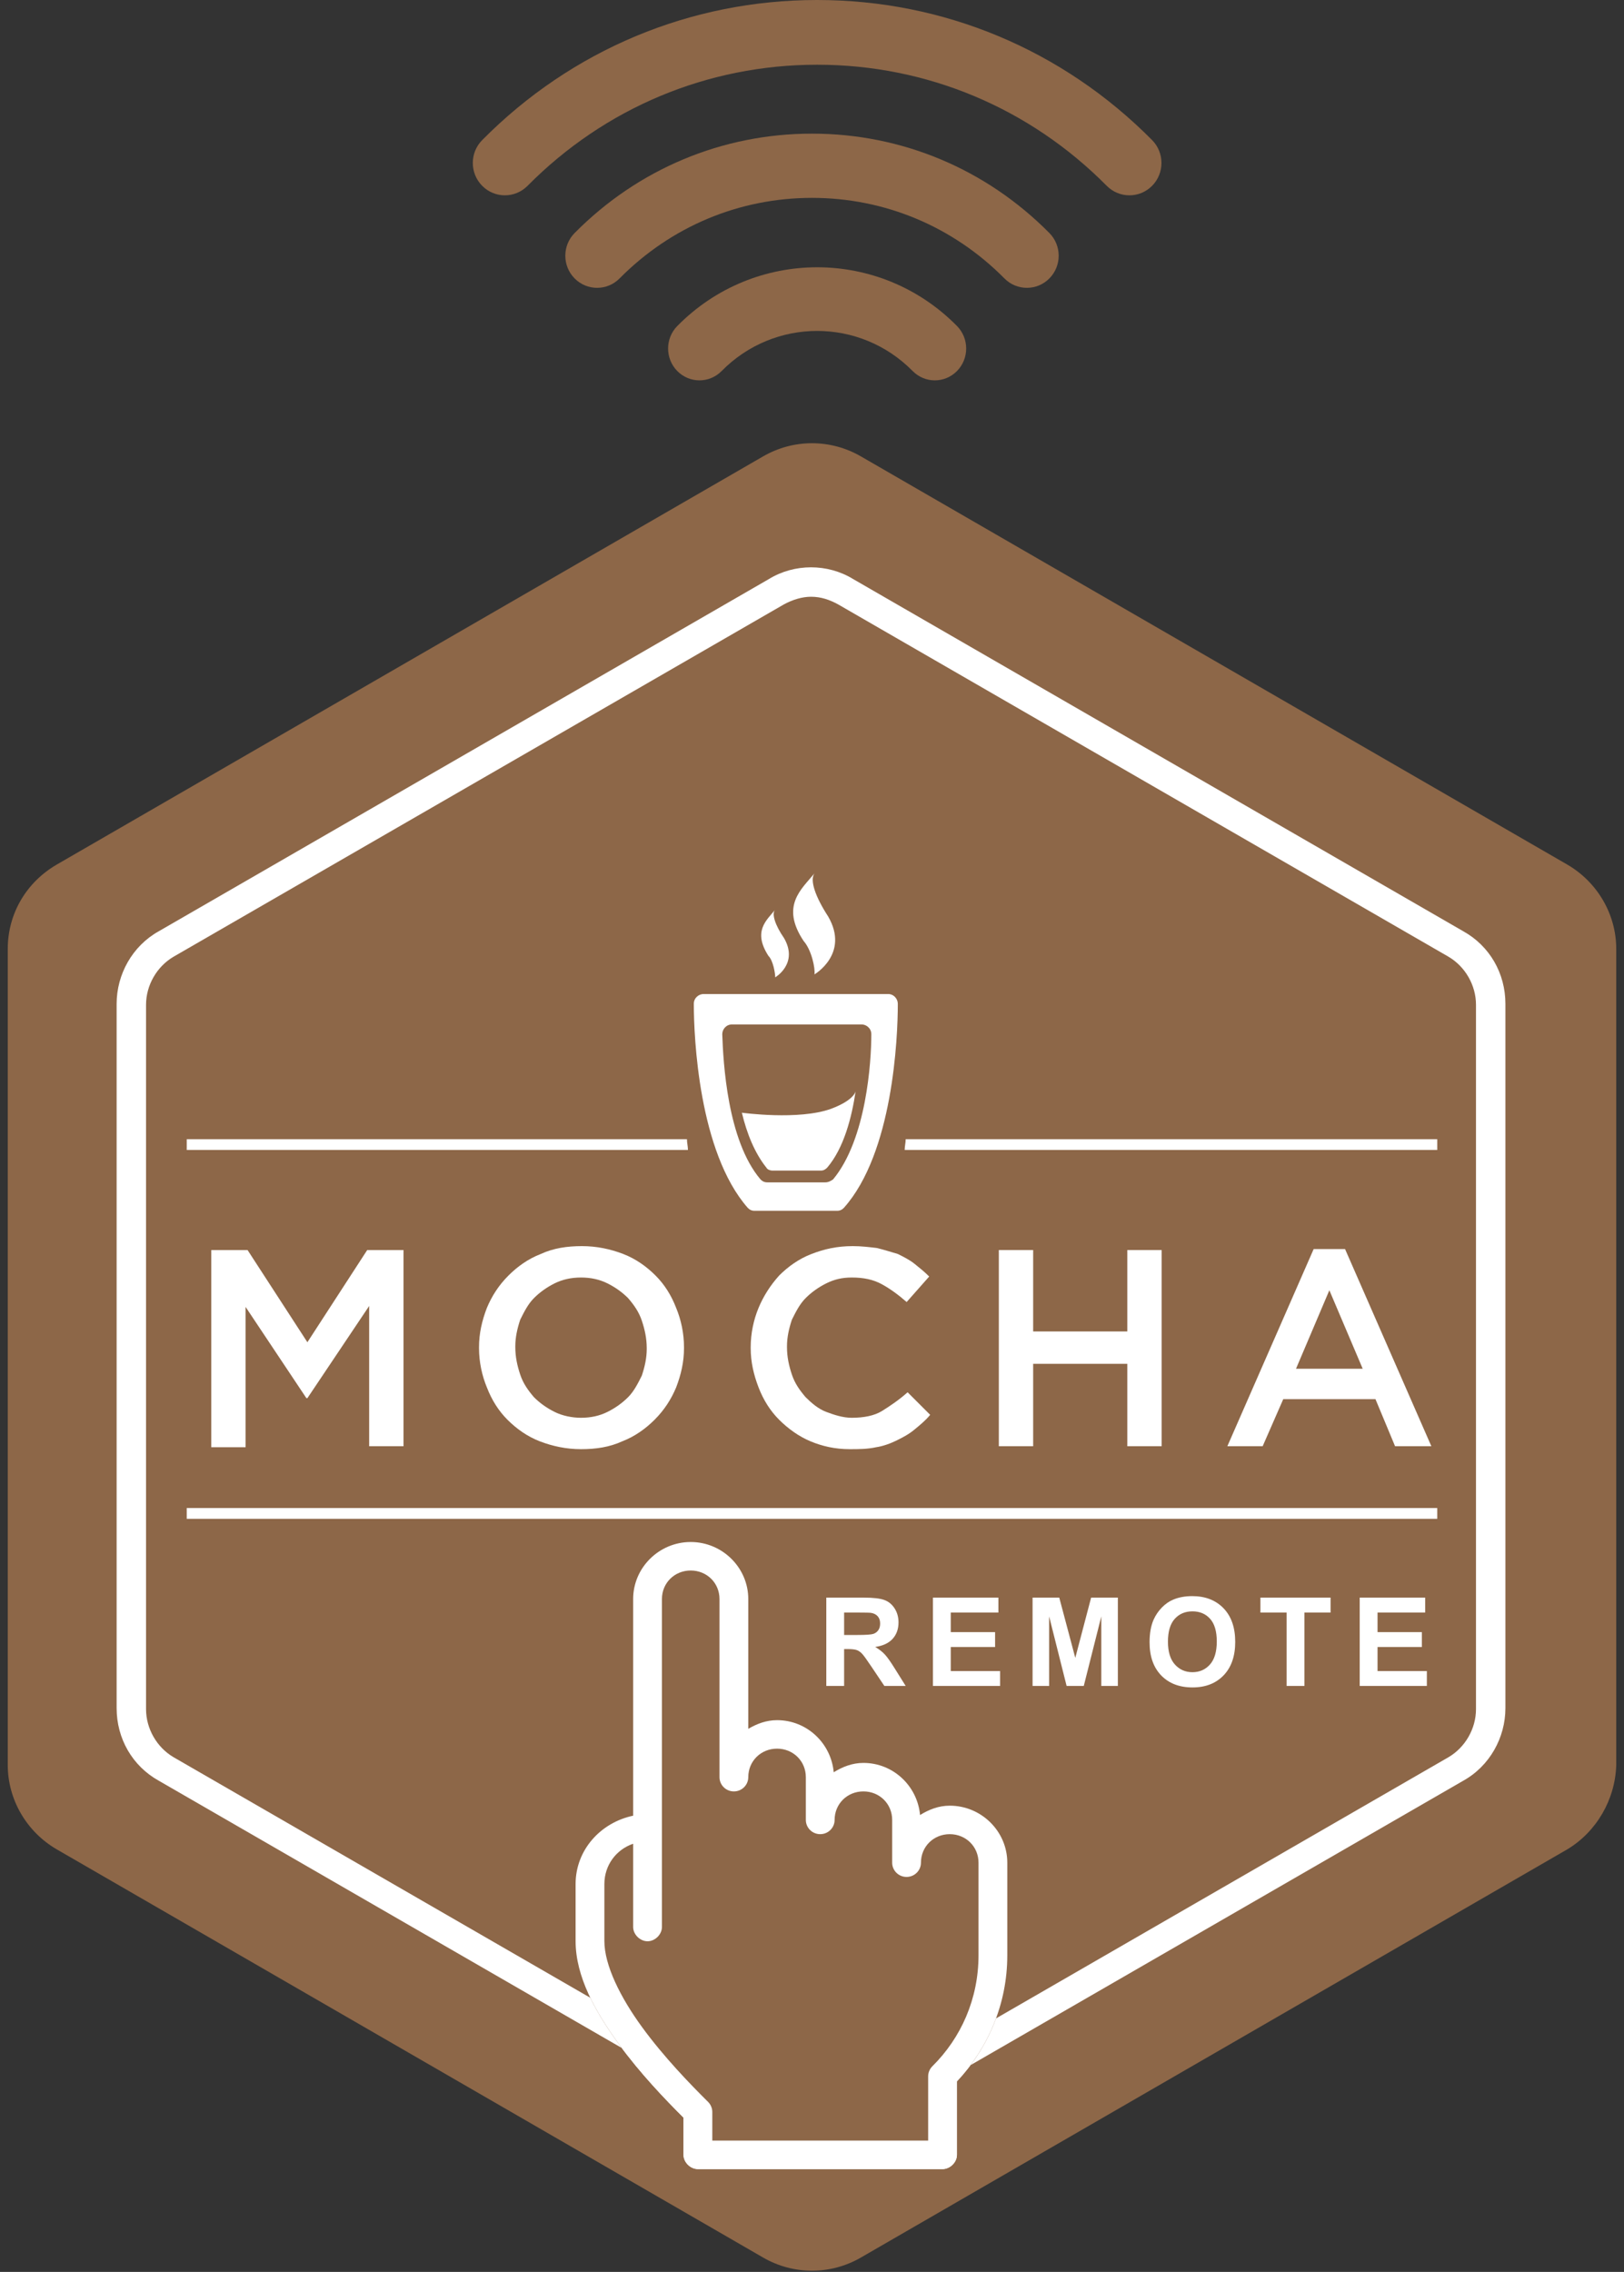 <?xml version="1.0" encoding="UTF-8"?>
<svg width="158px" height="221px" viewBox="0 0 158 221" version="1.1" xmlns="http://www.w3.org/2000/svg" xmlns:xlink="http://www.w3.org/1999/xlink">
    <rect x="0" y="0" width="158" height="221" fill="#333333" stroke="none"/>
    <title>Mocha Remote</title>
    <g id="mocha-remote" stroke="none" stroke-width="1" fill="none" fill-rule="evenodd">
        <g id="mocha" transform="translate(0, 43)">
            <path d="M152.474,136.901 L83.771,176.596 C80.813,178.314 77.187,178.314 74.229,176.596 L5.526,136.901 C2.568,135.184 0.755,132.035 0.755,128.695 L0.755,49.305 C0.755,45.87 2.568,42.816 5.526,41.099 L74.229,1.404 C77.187,-0.314 80.813,-0.314 83.771,1.404 L152.474,41.099 C155.432,42.816 157.245,45.965 157.245,49.305 L157.245,128.695 C157.149,132.035 155.336,135.184 152.474,136.901 L152.474,136.901 Z" id="XMLID_229_" fill="#8D6748"></path>
            <path d="M96.904,153.341 C96.056,155.635 94.748,157.71 93.1,159.465 L93.1,166.614 C93.1,167.34 92.433,168 91.7,168 L67.9,168 C67.167,168 66.5,167.34 66.5,166.614 L66.5,162.996 C64.741,161.239 62.316,158.727 60.2,155.826 C59.153,154.391 58.176,152.883 57.429,151.334 L16.881,127.932 C15.259,126.977 14.209,125.164 14.209,123.256 L14.209,54.744 C14.209,52.836 15.259,51.023 16.881,50.068 L76.233,15.812 C77.092,15.335 78.046,15.049 78.905,15.049 C79.859,15.049 80.718,15.335 81.576,15.812 L140.928,50.068 C142.55,51.023 143.6,52.836 143.6,54.744 L143.6,123.256 C143.6,125.164 142.55,126.977 140.928,127.932 L96.904,153.341 Z M74.801,13.331 L15.45,47.587 C12.874,49.019 11.347,51.786 11.347,54.649 L11.347,123.161 C11.347,126.119 12.874,128.79 15.45,130.222 L63.906,158.189 L67.734,162.39 L67.734,166.667 L91.558,166.667 L91.558,160.187 L92.354,159.083 L142.359,130.222 C144.936,128.79 146.462,126.023 146.462,123.161 L146.462,54.649 C146.462,51.691 144.936,49.019 142.359,47.587 L83.008,13.331 C81.767,12.568 80.336,12.186 78.905,12.186 C77.473,12.186 76.042,12.568 74.801,13.331 Z" id="XMLID_262_" fill="#FFFFFF" fill-rule="nonzero"></path>
            <g id="XMLID_228_" transform="translate(66.738, 41.671)" fill="#FFFFFF" fill-rule="nonzero">
                <g id="XMLID_223_" transform="translate(0, 11.45)">
                    <g id="XMLID_295_">
                        <path d="M20.611,1.527 C20.611,1.05 20.229,0.573 19.657,0.573 L10.687,0.573 L1.718,0.573 C1.24,0.573 0.763,0.954 0.763,1.527 C0.763,4.771 1.24,15.935 6.011,21.374 C6.202,21.565 6.393,21.66 6.679,21.66 L14.695,21.66 C14.981,21.66 15.172,21.565 15.363,21.374 C20.134,16.031 20.611,4.866 20.611,1.527 Z M13.55,18.893 L7.92,18.893 C7.634,18.893 7.443,18.798 7.252,18.607 C4.008,14.79 3.626,7.157 3.531,4.485 C3.531,4.008 3.912,3.531 4.485,3.531 L10.783,3.531 L17.08,3.531 C17.557,3.531 18.034,3.912 18.034,4.485 C18.034,7.157 17.557,14.695 14.313,18.607 C14.027,18.798 13.836,18.893 13.55,18.893 Z" id="path8"></path>
                    </g>
                </g>
                <path d="M12.5,10.115 C12.5,10.115 15.935,8.111 13.836,4.485 C12.596,2.576 12.023,0.954 12.5,0.286 C11.26,1.813 9.16,3.435 11.45,6.87 C12.214,7.729 12.596,9.542 12.5,10.115 Z" id="XMLID_225_"></path>
                <path d="M8.683,10.401 C8.683,10.401 10.973,9.065 9.542,6.584 C8.683,5.344 8.302,4.199 8.683,3.817 C7.824,4.866 6.489,5.916 8.015,8.302 C8.492,8.779 8.683,10.019 8.683,10.401 Z" id="XMLID_224_"></path>
                <path d="M16.508,21.47 C16.126,24.046 15.363,27.004 13.741,28.912 C13.55,29.103 13.359,29.199 13.168,29.199 L8.397,29.199 C8.206,29.199 7.92,29.103 7.824,28.912 C6.679,27.481 5.916,25.573 5.439,23.569 C5.439,23.569 10.973,24.332 14.122,23.187 C16.412,22.328 16.508,21.47 16.508,21.47 Z" id="XMLID_227_"></path>
            </g>
            <g id="g13" transform="translate(19.982, 77.931)" fill="#FFFFFF" fill-rule="nonzero">
                <polygon id="path15" points="0.573 0.668 4.103 0.668 9.924 9.637 15.744 0.668 19.275 0.668 19.275 19.752 15.935 19.752 15.935 6.107 9.924 15.076 9.828 15.076 3.912 6.202 3.912 19.847 0.573 19.847 0.573 0.668"></polygon>
                <path d="M36.546,20.038 C35.115,20.038 33.779,19.752 32.538,19.275 C31.298,18.798 30.248,18.034 29.39,17.176 C28.531,16.317 27.863,15.267 27.386,14.027 C26.909,12.882 26.622,11.546 26.622,10.21 L26.622,10.115 C26.622,8.779 26.909,7.538 27.386,6.298 C27.863,5.153 28.531,4.103 29.485,3.149 C30.344,2.29 31.393,1.527 32.634,1.05 C33.874,0.477 35.21,0.286 36.642,0.286 C38.073,0.286 39.409,0.573 40.649,1.05 C41.89,1.527 42.939,2.29 43.798,3.149 C44.657,4.008 45.325,5.057 45.802,6.298 C46.279,7.443 46.565,8.779 46.565,10.115 L46.565,10.21 C46.565,11.546 46.279,12.786 45.802,14.027 C45.325,15.172 44.657,16.222 43.703,17.176 C42.844,18.034 41.794,18.798 40.554,19.275 C39.313,19.847 37.977,20.038 36.546,20.038 Z M36.546,16.985 C37.5,16.985 38.359,16.794 39.122,16.412 C39.886,16.031 40.554,15.554 41.126,14.981 C41.699,14.409 42.08,13.645 42.462,12.882 C42.748,12.023 42.939,11.164 42.939,10.305 L42.939,10.21 C42.939,9.256 42.748,8.397 42.462,7.538 C42.176,6.679 41.699,6.011 41.126,5.344 C40.554,4.771 39.886,4.294 39.122,3.912 C38.359,3.531 37.5,3.34 36.546,3.34 C35.592,3.34 34.733,3.531 33.97,3.912 C33.206,4.294 32.538,4.771 31.966,5.344 C31.393,5.916 31.012,6.679 30.63,7.443 C30.344,8.302 30.153,9.16 30.153,10.019 L30.153,10.115 C30.153,11.069 30.344,11.928 30.63,12.786 C30.916,13.645 31.393,14.313 31.966,14.981 C32.538,15.554 33.206,16.031 33.97,16.412 C34.733,16.794 35.687,16.985 36.546,16.985 Z" id="path17"></path>
                <path d="M62.691,20.038 C61.26,20.038 60.02,19.752 58.875,19.275 C57.729,18.798 56.68,18.034 55.821,17.176 C54.962,16.317 54.294,15.267 53.817,14.027 C53.34,12.786 53.054,11.546 53.054,10.21 L53.054,10.115 C53.054,8.779 53.34,7.443 53.817,6.298 C54.294,5.153 54.962,4.103 55.821,3.149 C56.68,2.29 57.729,1.527 58.97,1.05 C60.21,0.573 61.451,0.286 62.978,0.286 C63.836,0.286 64.6,0.382 65.363,0.477 C66.126,0.668 66.699,0.859 67.367,1.05 C67.939,1.336 68.512,1.622 68.989,2.004 C69.466,2.386 69.943,2.767 70.42,3.244 L68.226,5.725 C67.462,5.057 66.699,4.485 65.84,4.008 C64.981,3.531 64.027,3.34 62.882,3.34 C61.928,3.34 61.165,3.531 60.401,3.912 C59.638,4.294 58.97,4.771 58.397,5.344 C57.825,5.916 57.443,6.679 57.062,7.443 C56.775,8.302 56.584,9.16 56.584,10.019 L56.584,10.115 C56.584,11.069 56.775,11.928 57.062,12.786 C57.348,13.645 57.825,14.313 58.397,14.981 C58.97,15.554 59.638,16.126 60.401,16.412 C61.165,16.699 62.023,16.985 62.882,16.985 C64.027,16.985 65.077,16.794 65.84,16.317 C66.604,15.84 67.462,15.267 68.321,14.504 L70.516,16.699 C70.039,17.271 69.562,17.653 68.989,18.13 C68.417,18.607 67.844,18.893 67.272,19.18 C66.699,19.466 65.936,19.752 65.268,19.847 C64.409,20.038 63.55,20.038 62.691,20.038 Z" id="path19"></path>
                <polygon id="path21" points="77.195 0.668 80.535 0.668 80.535 8.588 89.695 8.588 89.695 0.668 93.035 0.668 93.035 19.752 89.695 19.752 89.695 11.737 80.535 11.737 80.535 19.752 77.195 19.752"></polygon>
                <path d="M107.825,0.573 L110.879,0.573 L119.276,19.752 L115.745,19.752 L113.837,15.172 L104.867,15.172 L102.863,19.752 L99.428,19.752 L107.825,0.573 Z M112.596,12.214 L109.352,4.58 L106.108,12.214 L112.596,12.214 Z" id="path23"></path>
            </g>
            <rect id="XMLID_444_" fill="#FFFFFF" fill-rule="nonzero" x="18.169" y="103.695" width="121.661" height="1.05"></rect>
            <path d="M139.831,67.817 L88.113,67.817 C88.113,68.198 88.017,68.485 88.017,68.866 L139.831,68.866 L139.831,67.817 Z" id="XMLID_446_" fill="#FFFFFF" fill-rule="nonzero"></path>
            <path d="M18.169,67.817 L18.169,68.866 L66.929,68.866 C66.929,68.485 66.834,68.198 66.834,67.817 L18.169,67.817 Z" id="XMLID_448_" fill="#FFFFFF" fill-rule="nonzero"></path>
        </g>
        <g id="hand" transform="translate(56, 150)" fill="#FFFFFF" fill-rule="nonzero">
            <path d="M11.2,0 C8.122,0 5.6,2.497 5.6,5.545 L5.6,26.623 C2.438,27.288 0,29.949 0,33.273 L0,38.818 C0,42.278 1.935,45.722 4.2,48.826 C6.316,51.727 8.741,54.239 10.5,55.996 L10.5,59.614 C10.5,60.34 11.167,61 11.9,61 L35.7,61 C36.433,61 37.1,60.34 37.1,59.614 L37.1,52.465 C40.123,49.247 42,44.951 42,40.205 L42,31.193 C42,28.145 39.478,25.648 36.4,25.648 C35.321,25.648 34.37,26.028 33.513,26.558 C33.257,23.739 30.909,21.489 28,21.489 C26.921,21.489 25.97,21.869 25.113,22.398 C24.857,19.58 22.509,17.33 19.6,17.33 C18.56,17.33 17.637,17.68 16.8,18.174 L16.8,5.545 C16.8,2.497 14.278,0 11.2,0 Z M11.2,2.773 C12.775,2.773 14,3.985 14,5.545 L14,22.875 C14,23.641 14.627,24.261 15.4,24.261 C16.173,24.261 16.8,23.641 16.8,22.875 C16.8,21.315 18.025,20.102 19.6,20.102 C21.175,20.102 22.4,21.315 22.4,22.875 L22.4,27.034 C22.4,27.8 23.027,28.42 23.8,28.42 C24.573,28.42 25.2,27.8 25.2,27.034 C25.2,25.474 26.425,24.261 28,24.261 C29.575,24.261 30.8,25.474 30.8,27.034 L30.8,31.193 C30.8,31.959 31.427,32.58 32.2,32.58 C32.973,32.58 33.6,31.959 33.6,31.193 C33.6,29.633 34.825,28.42 36.4,28.42 C37.975,28.42 39.2,29.633 39.2,31.193 L39.2,40.205 C39.2,44.443 37.497,48.238 34.716,50.992 C34.451,51.252 34.297,51.62 34.3,51.989 L34.3,58.227 L13.3,58.227 L13.3,55.455 C13.303,55.085 13.149,54.718 12.884,54.458 C11.154,52.745 8.585,50.094 6.475,47.201 C4.365,44.309 2.8,41.177 2.8,38.818 L2.8,33.273 C2.8,31.432 3.954,29.912 5.6,29.352 L5.6,37.432 C5.59,38.164 6.26,38.838 7,38.838 C7.74,38.838 8.41,38.164 8.4,37.432 L8.4,5.545 C8.4,3.985 9.625,2.773 11.2,2.773 Z" id="Shape"></path>
        </g>
        <g id="signal" transform="translate(46, 0)" fill="#8D6748" fill-rule="nonzero">
            <path d="M19.894,31.713 C18.702,32.922 18.702,34.883 19.894,36.093 C21.085,37.302 23.016,37.302 24.208,36.093 C29.332,30.891 37.669,30.892 42.792,36.093 C43.387,36.697 44.169,37 44.949,37 C45.73,37 46.511,36.697 47.106,36.093 C48.298,34.883 48.298,32.922 47.106,31.713 C39.604,24.096 27.397,24.096 19.894,31.713 Z" id="Shape"></path>
            <path d="M33,13 C32.999,13 33,13 33,13 C24.276,13 16.074,16.434 9.906,22.667 C8.698,23.887 8.698,25.865 9.906,27.085 C10.509,27.695 11.301,28 12.092,28 C12.883,28 13.675,27.695 14.278,27.085 C19.279,22.031 25.928,19.248 33,19.248 C40.072,19.248 46.721,22.032 51.722,27.085 C52.929,28.305 54.887,28.305 56.094,27.085 C57.302,25.865 57.302,23.887 56.094,22.667 C49.924,16.433 41.723,13 33,13 Z" id="Shape"></path>
            <path d="M66.087,13.626 C57.382,4.839 45.81,0 33.5,0 C33.499,0 33.5,0 33.499,0 C21.19,0 9.617,4.839 0.914,13.626 C-0.305,14.855 -0.305,16.848 0.914,18.078 C2.132,19.307 4.106,19.307 5.324,18.078 C12.85,10.48 22.856,6.296 33.5,6.296 C44.144,6.296 54.15,10.48 61.677,18.078 C62.285,18.692 63.083,19 63.882,19 C64.68,19 65.478,18.692 66.087,18.078 C67.304,16.849 67.304,14.856 66.087,13.626 Z" id="Shape"></path>
        </g>
        <path d="M80.391,164 L80.391,155.41 L84.041,155.41 C84.959,155.41 85.626,155.487 86.042,155.642 C86.458,155.796 86.791,156.07 87.041,156.465 C87.291,156.859 87.416,157.311 87.416,157.818 C87.416,158.463 87.227,158.995 86.848,159.415 C86.469,159.835 85.903,160.1 85.149,160.209 C85.524,160.428 85.833,160.668 86.078,160.93 C86.322,161.191 86.651,161.656 87.065,162.324 L88.114,164 L86.04,164 L84.786,162.131 C84.34,161.463 84.036,161.042 83.872,160.868 C83.707,160.694 83.534,160.575 83.35,160.511 C83.166,160.446 82.875,160.414 82.477,160.414 L82.125,160.414 L82.125,164 L80.391,164 Z M82.125,159.043 L83.409,159.043 C84.241,159.043 84.76,159.008 84.967,158.938 C85.174,158.867 85.336,158.746 85.454,158.574 C85.571,158.402 85.629,158.188 85.629,157.93 C85.629,157.641 85.552,157.407 85.398,157.229 C85.244,157.052 85.026,156.939 84.745,156.893 C84.604,156.873 84.182,156.863 83.479,156.863 L82.125,156.863 L82.125,159.043 Z M90.766,164 L90.766,155.41 L97.135,155.41 L97.135,156.863 L92.5,156.863 L92.5,158.768 L96.812,158.768 L96.812,160.215 L92.5,160.215 L92.5,162.553 L97.299,162.553 L97.299,164 L90.766,164 Z M100.46,164 L100.46,155.41 L103.056,155.41 L104.615,161.27 L106.156,155.41 L108.757,155.41 L108.757,164 L107.146,164 L107.146,157.238 L105.441,164 L103.771,164 L102.072,157.238 L102.072,164 L100.46,164 Z M111.843,159.758 C111.843,158.883 111.973,158.148 112.235,157.555 C112.43,157.117 112.697,156.725 113.035,156.377 C113.373,156.029 113.743,155.771 114.145,155.604 C114.68,155.377 115.298,155.264 115.997,155.264 C117.262,155.264 118.275,155.656 119.035,156.441 C119.795,157.227 120.175,158.318 120.175,159.717 C120.175,161.104 119.798,162.188 119.044,162.972 C118.29,163.755 117.282,164.146 116.02,164.146 C114.743,164.146 113.727,163.757 112.973,162.978 C112.219,162.198 111.843,161.125 111.843,159.758 Z M113.63,159.699 C113.63,160.672 113.854,161.409 114.303,161.911 C114.753,162.413 115.323,162.664 116.014,162.664 C116.706,162.664 117.273,162.415 117.717,161.917 C118.16,161.419 118.382,160.672 118.382,159.676 C118.382,158.691 118.166,157.957 117.734,157.473 C117.302,156.988 116.729,156.746 116.014,156.746 C115.3,156.746 114.723,156.991 114.286,157.481 C113.848,157.972 113.63,158.711 113.63,159.699 Z M125.176,164 L125.176,156.863 L122.627,156.863 L122.627,155.41 L129.453,155.41 L129.453,156.863 L126.91,156.863 L126.91,164 L125.176,164 Z M132.287,164 L132.287,155.41 L138.656,155.41 L138.656,156.863 L134.021,156.863 L134.021,158.768 L138.334,158.768 L138.334,160.215 L134.021,160.215 L134.021,162.553 L138.82,162.553 L138.82,164 L132.287,164 Z" id="REMOTE" fill="#FFFFFF"></path>
    </g>
</svg>
